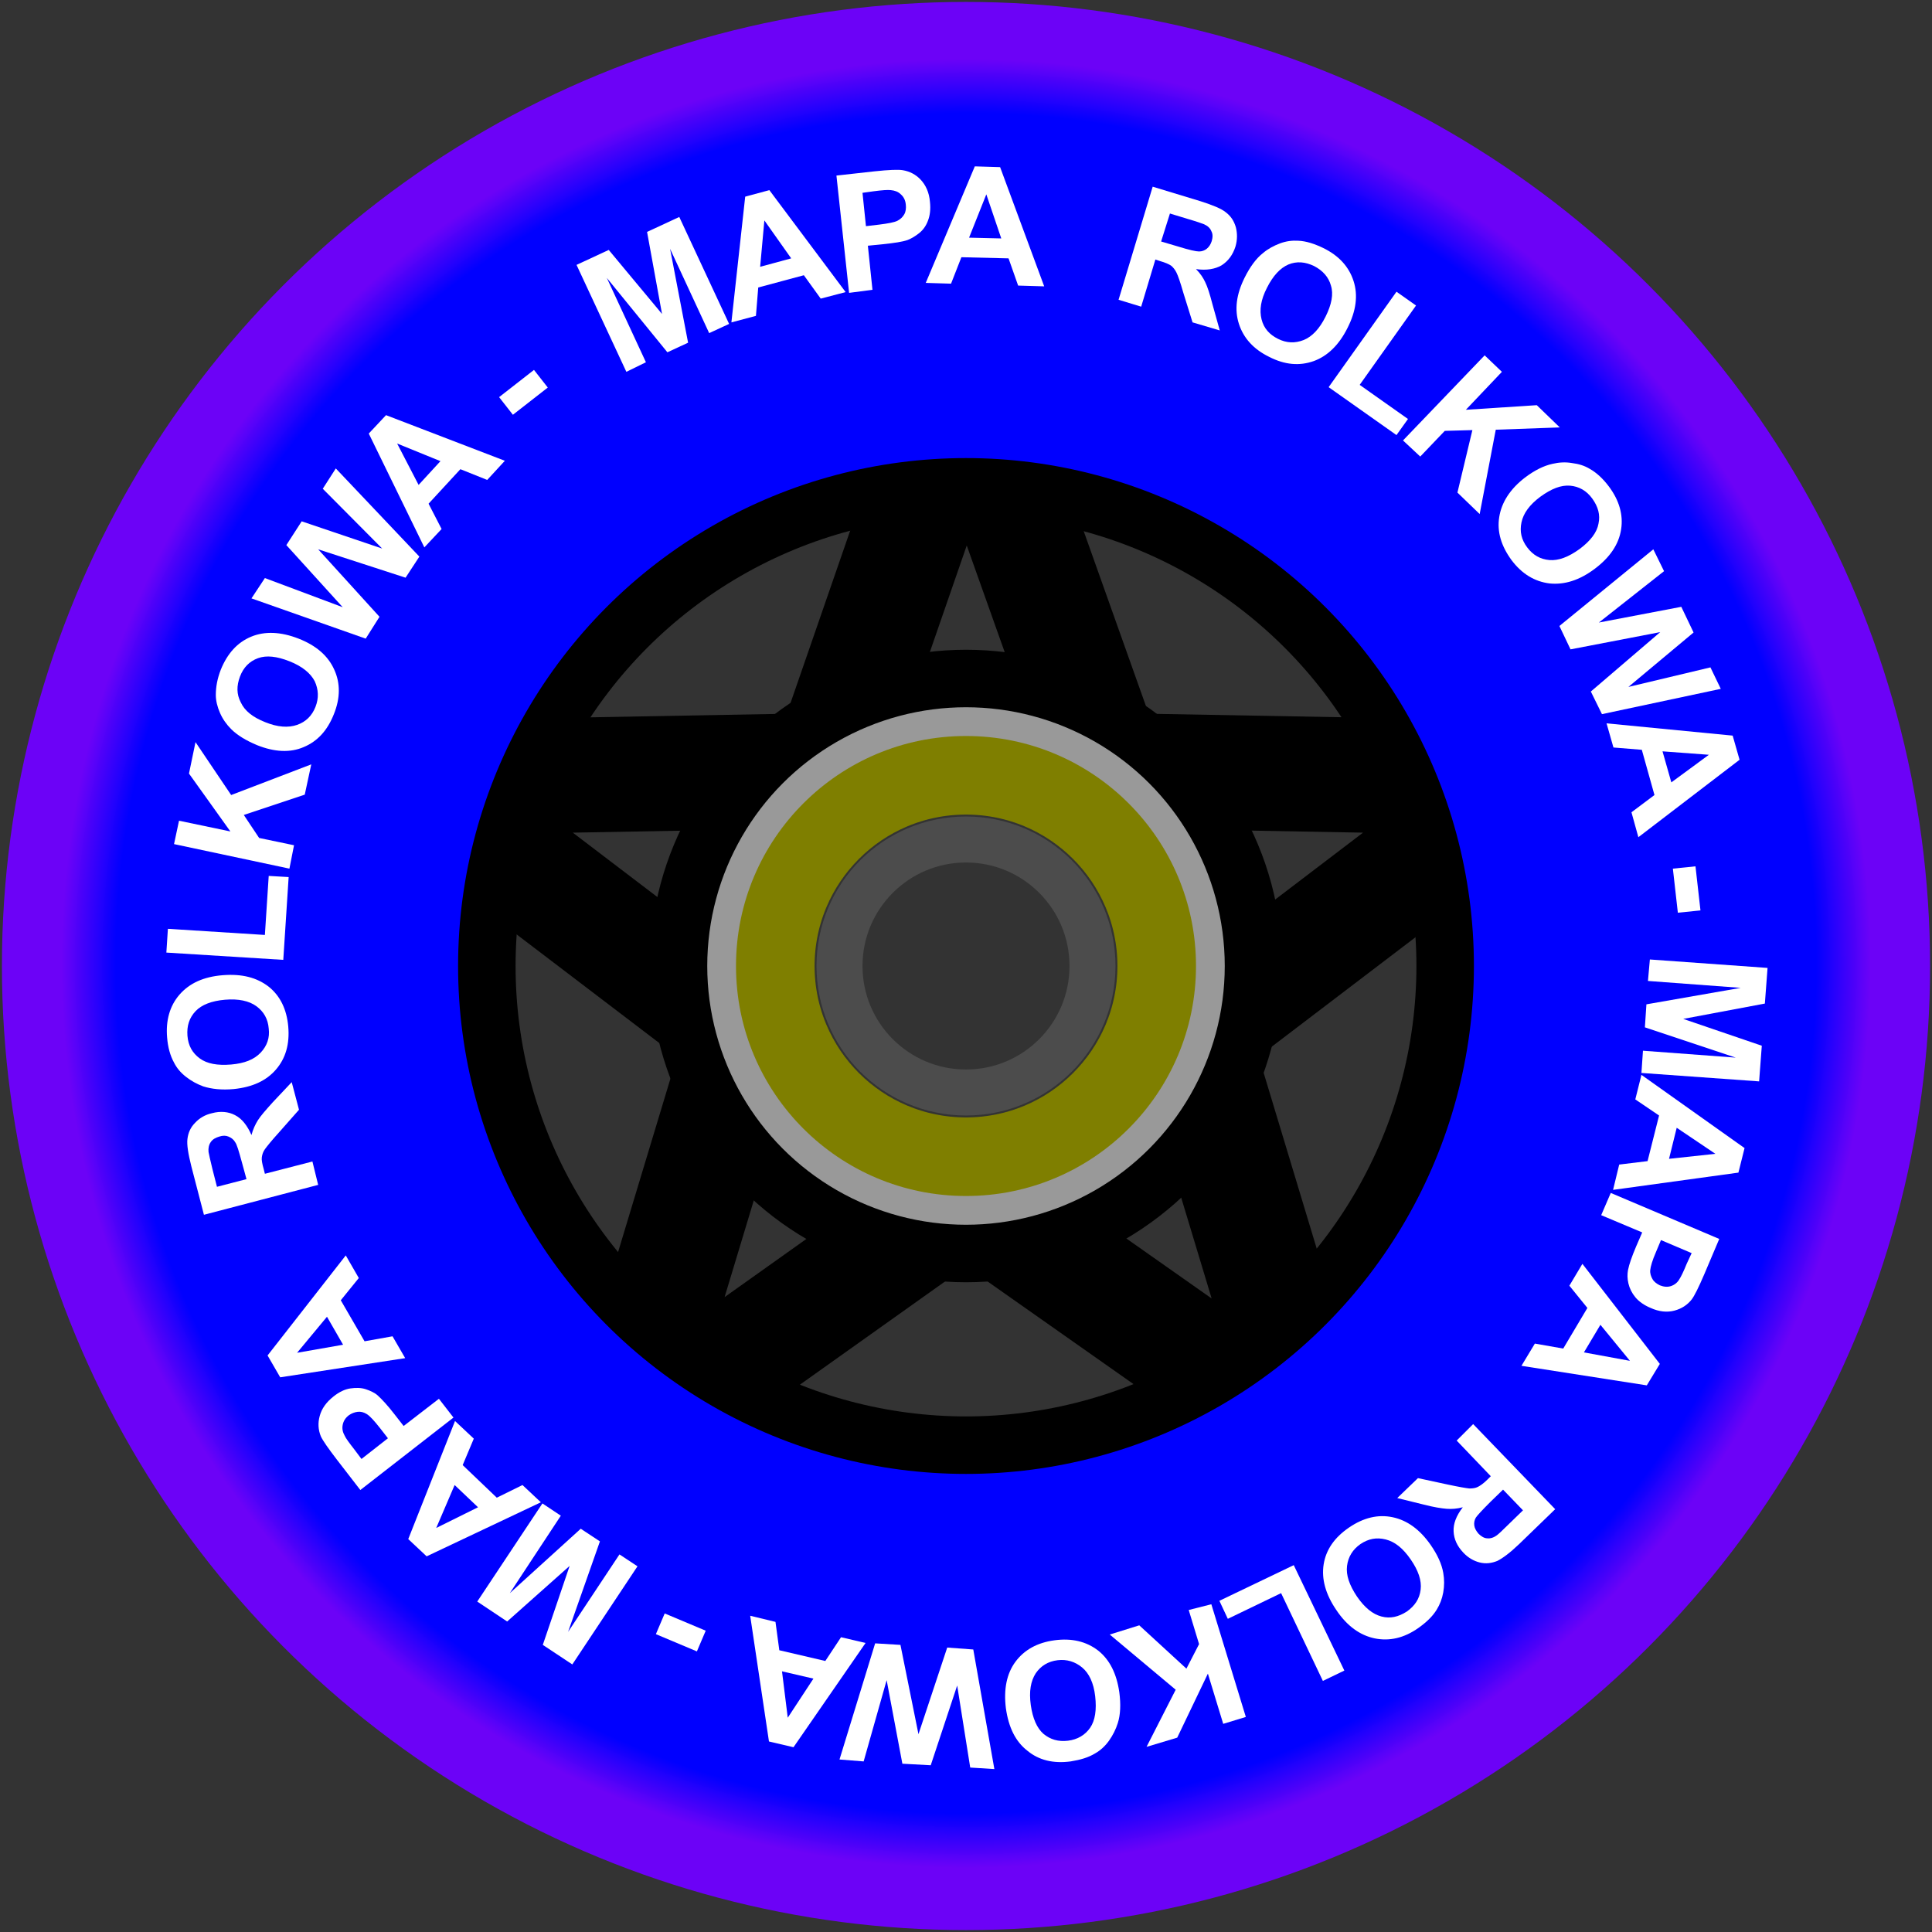 <?xml version="1.0" encoding="iso-8859-1"?>
<!-- Generator: Adobe Illustrator 16.0.0, SVG Export Plug-In . SVG Version: 6.00 Build 0)  -->
<!DOCTYPE svg PUBLIC "-//W3C//DTD SVG 1.1//EN" "http://www.w3.org/Graphics/SVG/1.1/DTD/svg11.dtd">
<svg version="1.1" xmlns:x="http://ns.adobe.com/Extensibility/1.0/" xmlns:i="http://ns.adobe.com/AdobeIllustrator/10.0/" xmlns:graph="http://ns.adobe.com/Graphs/1.0/"
	 xmlns="http://www.w3.org/2000/svg" xmlns:xlink="http://www.w3.org/1999/xlink" xmlns:a="http://ns.adobe.com/AdobeSVGViewerExtensions/3.0/"
	 x="0px" y="0px" width="504px" height="504px" viewBox="0 0 504 504" style="enable-background:new 0 0 504 504;"
	 xml:space="preserve">
<rect x="0" y="0" width="504" height="504" fill="#333333" stroke="none"/>
<g id="Warstwa_1" xmlns:svg="http://www.w3.org/2000/svg">
	<g>
		<title>Szprychy</title>
		<polygon id="svg_19" style="fill:none;stroke:#000000;stroke-width:30;" points="252,97 289,201 399,203 311,270 343,376 252,312 
			162,376 194,270 106,203 216,201 252,97 289,201 		"/>
		
			<radialGradient id="svg_3_1_" cx="-143.642" cy="534.904" r="0.5" gradientTransform="matrix(470 0 0 -470 67763.617 251656.609)" gradientUnits="userSpaceOnUse">
			<stop  offset="0.94" style="stop-color:#0000FF"/>
			<stop  offset="1" style="stop-color:#6E00FF;stop-opacity:0.961"/>
			<a:midPointStop  offset="0.94" style="stop-color:#0000FF"/>
			<a:midPointStop  offset="0.5" style="stop-color:#0000FF"/>
			<a:midPointStop  offset="1" style="stop-color:#6E00FF;stop-opacity:0.961"/>
		</radialGradient>
		<circle id="svg_3" style="fill:none;stroke:url(#svg_3_1_);stroke-width:33;" cx="252" cy="252" r="235"/>
		<circle id="svg_4" style="fill:none;stroke:#4C4C4C;stroke-width:12;" cx="252" cy="252" r="33"/>
		<circle id="svg_5" style="fill:none;stroke:#7F7F00;stroke-width:21;" cx="252" cy="252" r="50"/>
		<circle id="svg_7" style="fill:none;stroke:#999999;stroke-width:8;" cx="252" cy="252" r="64"/>
		<circle id="svg_8" style="fill:none;stroke:#0000FF;stroke-width:99;" cx="252" cy="252" r="170"/>
		<circle id="svg_1" style="fill:none;stroke:#000000;stroke-width:15;" cx="252" cy="252" r="75"/>
		<circle id="svg_2" style="fill:none;stroke:#000000;stroke-width:15;" cx="252" cy="252" r="125"/>
	</g>
</g>
<g id="Warstwa_2">
	<g>
		<path style="fill:none;" d="M126.3,126.3c33.6-33.6,78.2-52.1,125.7-52.1c47.5,0,92.2,18.5,125.7,52.1
			c33.6,33.6,52.1,78.2,52.1,125.7c0,47.5-18.5,92.2-52.1,125.7c-33.6,33.6-78.2,52.1-125.7,52.1c-47.5,0-92.2-18.5-125.7-52.1
			C92.7,344.2,74.2,299.5,74.2,252C74.2,204.5,92.7,159.8,126.3,126.3z"/>
		<path style="fill:#FFFFFF;" d="M163.4,97l-13-27.9l8.4-3.9l13.9,16.7l-3.9-21.4l8.4-3.9l13,27.9l-5.2,2.4l-10.2-22l4.7,24.5
			l-5.4,2.5l-15.8-19.4l10.2,22L163.4,97z"/>
		<path style="fill:#FFFFFF;" d="M220.6,76.2l-6.5,1.7l-4.4-6.1l-11.9,3.2l-0.6,7.4l-6.4,1.7l3.6-32.8l6.3-1.7L220.6,76.2z
			 M206.4,67.4l-7-9.9l-1.1,12.1L206.4,67.4z"/>
		<path style="fill:#FFFFFF;" d="M221.5,76.4l-3.3-30.6l9.9-1.1c3.8-0.4,6.2-0.5,7.4-0.3c1.8,0.3,3.4,1.1,4.7,2.5
			c1.3,1.4,2.2,3.3,2.4,5.8c0.2,1.9,0,3.5-0.5,4.8c-0.5,1.4-1.3,2.5-2.3,3.3c-1,0.8-2,1.4-3,1.8c-1.4,0.5-3.6,0.8-6.4,1.1l-4,0.4
			l1.2,11.5L221.5,76.4z M225,50.3l0.9,8.7l3.4-0.4c2.4-0.3,4-0.6,4.8-1c0.8-0.4,1.4-1,1.8-1.7s0.5-1.6,0.4-2.5
			c-0.1-1.1-0.5-2-1.3-2.7c-0.7-0.7-1.6-1-2.6-1.1c-0.8-0.1-2.2,0-4.5,0.3L225,50.3z"/>
		<path style="fill:#FFFFFF;" d="M272.4,74.7l-6.8-0.2l-2.5-7.1l-12.3-0.3l-2.7,6.9l-6.6-0.2l12.8-30.4l6.6,0.2L272.4,74.7z
			 M261.2,62.2l-3.9-11.5l-4.5,11.3L261.2,62.2z"/>
		<path style="fill:#FFFFFF;" d="M291.8,78.2l8.9-29.5l12.5,3.8c3.1,1,5.4,1.9,6.6,2.9c1.3,1,2.1,2.2,2.6,3.9c0.4,1.6,0.4,3.3-0.1,5
			c-0.7,2.2-1.9,3.8-3.6,4.9c-1.7,1-4,1.4-6.7,1c1.1,1.1,1.9,2.3,2.4,3.4c0.6,1.2,1.2,3.1,1.9,5.8l1.9,6.8l-7.1-2.1l-2.4-7.7
			c-0.8-2.8-1.4-4.5-1.8-5.3s-0.9-1.4-1.4-1.8c-0.6-0.4-1.5-0.8-2.9-1.2l-1.2-0.4L297.7,80L291.8,78.2z M302.9,63l4.4,1.3
			c2.9,0.9,4.7,1.3,5.5,1.3s1.5-0.3,2-0.7c0.6-0.5,1-1.1,1.3-2c0.3-1,0.3-1.9-0.1-2.6c-0.3-0.8-1-1.4-1.9-1.8
			c-0.5-0.2-1.9-0.7-4.3-1.4l-4.6-1.4L302.9,63z"/>
		<path style="fill:#FFFFFF;" d="M324.7,72.4c1.4-2.8,3-5,4.8-6.4c1.3-1.1,2.8-1.9,4.4-2.5c1.6-0.6,3.2-0.8,4.8-0.7
			c2.1,0.1,4.2,0.8,6.5,1.9c4.1,2,6.7,4.9,7.9,8.6c1.2,3.7,0.7,7.8-1.6,12.3c-2.2,4.4-5.2,7.3-8.8,8.6c-3.7,1.3-7.5,1-11.6-1.1
			c-4.1-2-6.7-4.9-7.9-8.6S322.5,76.8,324.7,72.4z M330.5,75.1c-1.6,3.1-2,5.8-1.4,8.2s2.1,4,4.3,5.1c2.2,1.1,4.4,1.2,6.7,0.3
			c2.2-0.9,4.1-2.9,5.7-6.1c1.6-3.2,2.1-5.9,1.4-8.1c-0.6-2.2-2.1-3.9-4.4-5.1c-2.3-1.1-4.5-1.3-6.7-0.4
			C334,69.9,332.1,71.9,330.5,75.1z"/>
		<path style="fill:#FFFFFF;" d="M346.6,101l17.7-24.9l5.1,3.6l-14.7,20.7l12.6,8.9l-3,4.2L346.6,101z"/>
		<path style="fill:#FFFFFF;" d="M366,114.9l21.3-22.2l4.5,4.3l-9.4,9.9l18.5-1.2l6,5.8l-16.7,0.6l-4.2,22l-5.8-5.6l3.9-16.3
			l-7.2,0.2l-6.4,6.7L366,114.9z"/>
		<path style="fill:#FFFFFF;" d="M397.8,124.6c2.5-1.9,4.9-3.1,7.2-3.6c1.7-0.4,3.4-0.5,5.1-0.2c1.7,0.2,3.3,0.7,4.6,1.5
			c1.8,1,3.5,2.6,5,4.6c2.7,3.6,3.8,7.4,3.2,11.2c-0.6,3.9-2.9,7.3-6.9,10.3c-4,3-7.9,4.2-11.8,3.8c-3.9-0.5-7.2-2.5-9.9-6.1
			c-2.7-3.7-3.8-7.4-3.2-11.2S393.9,127.6,397.8,124.6z M401.8,129.6c-2.8,2.1-4.4,4.3-4.9,6.7c-0.5,2.4,0,4.5,1.5,6.5
			c1.5,2,3.4,3.1,5.8,3.3c2.4,0.2,5-0.8,7.9-2.9c2.8-2.1,4.5-4.3,4.9-6.6c0.5-2.3-0.1-4.4-1.6-6.5s-3.5-3.2-5.8-3.4
			C407.2,126.5,404.7,127.5,401.8,129.6z"/>
		<path style="fill:#FFFFFF;" d="M406.8,163.3l24.5-20l2.8,5.7l-17,13.4l21.5-4.1l3.2,6.7l-17,14.2l21.4-5.1l2.7,5.6l-31,6.6
			l-2.9-5.9l18.1-15.5l-23.4,4.5L406.8,163.3z"/>
		<path style="fill:#FFFFFF;" d="M427.4,218.4l-1.8-6.5l6-4.5l-3.3-11.8l-7.4-0.6l-1.8-6.3l32.9,3.2l1.8,6.3L427.4,218.4z
			 M436,204.1l9.8-7.2l-12.1-0.9L436,204.1z"/>
		<path style="fill:#FFFFFF;" d="M436.4,226.6l5.9-0.6l1.3,11.5l-5.9,0.6L436.4,226.6z"/>
		<path style="fill:#FFFFFF;" d="M430.4,250.3l30.7,2.2l-0.7,9.3l-21.3,4l20.5,7l-0.7,9.3l-30.7-2.2l0.4-5.8l24.2,1.8l-23.7-7.9
			l0.4-6l24.6-4.3l-24.2-1.8L430.4,250.3z"/>
		<path style="fill:#FFFFFF;" d="M420.8,310.4l1.6-6.6l7.4-0.9l3-11.9l-6.2-4.2l1.6-6.4l26.9,19.1l-1.6,6.4L420.8,310.4z
			 M435.4,302.3l12.1-1.3l-10.1-6.8L435.4,302.3z"/>
		<path style="fill:#FFFFFF;" d="M420.2,311.2l28.3,12l-3.9,9.2c-1.5,3.5-2.6,5.7-3.3,6.6c-1.1,1.4-2.6,2.4-4.5,2.9
			c-1.9,0.5-4,0.3-6.2-0.7c-1.7-0.7-3.1-1.7-4-2.8c-0.9-1.1-1.5-2.3-1.8-3.6s-0.3-2.4-0.1-3.5c0.3-1.5,1-3.5,2.1-6.1l1.6-3.7
			l-10.7-4.5L420.2,311.2z M441.3,326.9l-8-3.4l-1.3,3.1c-1,2.3-1.4,3.8-1.5,4.7s0.2,1.7,0.6,2.4c0.4,0.7,1.1,1.2,1.9,1.6
			c1,0.4,2,0.5,2.9,0.2s1.7-0.9,2.2-1.8c0.4-0.6,1.1-2,1.9-4L441.3,326.9z"/>
		<path style="fill:#FFFFFF;" d="M396.9,356.3l3.5-5.8l7.4,1.3l6.3-10.6l-4.7-5.8l3.4-5.7l20.2,26.1l-3.4,5.6L396.9,356.3z
			 M413.2,352.8l12,2.2l-7.7-9.4L413.2,352.8z"/>
		<path style="fill:#FFFFFF;" d="M384.3,371.5l21.4,22.2l-9.4,9.1c-2.4,2.3-4.3,3.7-5.7,4.4c-1.5,0.6-3,0.8-4.6,0.4
			s-3.1-1.3-4.3-2.6c-1.6-1.7-2.4-3.5-2.5-5.5s0.7-4.1,2.4-6.3c-1.5,0.4-2.9,0.5-4.2,0.4c-1.3-0.1-3.3-0.4-6-1.1l-6.9-1.7l5.4-5.2
			l7.9,1.7c2.8,0.6,4.6,0.9,5.5,1c0.9,0,1.6-0.1,2.2-0.4s1.5-0.9,2.5-1.9l0.9-0.9l-8.9-9.3L384.3,371.5z M392.1,388.6l-3.3,3.2
			c-2.1,2.1-3.4,3.5-3.8,4.1c-0.4,0.7-0.5,1.4-0.4,2.1c0.1,0.7,0.5,1.4,1.1,2.1c0.7,0.7,1.5,1.2,2.3,1.2c0.8,0.1,1.7-0.2,2.5-0.8
			c0.4-0.3,1.5-1.3,3.3-3.1l3.5-3.4L392.1,388.6z"/>
		<path style="fill:#FFFFFF;" d="M373.2,403c1.8,2.6,2.9,5,3.3,7.3c0.3,1.7,0.3,3.4,0,5.1c-0.3,1.7-0.9,3.2-1.7,4.5
			c-1.1,1.8-2.7,3.3-4.8,4.8c-3.7,2.6-7.5,3.5-11.4,2.7c-3.8-0.8-7.2-3.2-10-7.4c-2.8-4.1-3.9-8.1-3.3-11.9c0.6-3.8,2.8-7,6.6-9.6
			c3.8-2.6,7.6-3.5,11.4-2.7C367.1,396.6,370.4,399,373.2,403z M368,406.8c-2-2.9-4.1-4.6-6.5-5.2s-4.5-0.2-6.6,1.2
			c-2,1.4-3.2,3.3-3.5,5.7c-0.3,2.4,0.6,5,2.6,8c2,2.9,4.1,4.6,6.4,5.2c2.3,0.6,4.4,0.1,6.6-1.3c2.1-1.5,3.3-3.3,3.6-5.7
			C370.9,412.3,370,409.7,368,406.8z"/>
		<path style="fill:#FFFFFF;" d="M337.5,408.3l13.2,27.5l-5.6,2.7l-10.9-22.9l-13.9,6.7l-2.2-4.7L337.5,408.3z"/>
		<path style="fill:#FFFFFF;" d="M316,418.5l9,29.4l-5.9,1.8l-4-13.1l-8,16.7l-8,2.4l7.6-14.9l-17.2-14.4l7.7-2.4l12.3,11.3l3.3-6.4
			l-2.7-8.9L316,418.5z"/>
		<path style="fill:#FFFFFF;" d="M292,441.5c0.4,3.1,0.3,5.8-0.4,8c-0.5,1.6-1.3,3.2-2.3,4.6c-1,1.4-2.2,2.5-3.6,3.3
			c-1.8,1.1-3.9,1.7-6.4,2.1c-4.5,0.6-8.3-0.3-11.3-2.8c-3.1-2.4-4.9-6.1-5.6-11.1c-0.6-4.9,0.2-9,2.5-12.1c2.3-3.1,5.7-5,10.2-5.6
			c4.5-0.6,8.3,0.3,11.4,2.7C289.5,433,291.3,436.6,292,441.5z M285.7,442.5c-0.4-3.5-1.6-6-3.4-7.5s-4-2.2-6.4-1.9
			c-2.5,0.3-4.4,1.5-5.7,3.4c-1.3,2-1.8,4.7-1.3,8.3c0.5,3.5,1.6,6,3.3,7.5c1.8,1.5,3.9,2.1,6.4,1.8s4.5-1.5,5.8-3.4
			S286.1,446,285.7,442.5z"/>
		<path style="fill:#FFFFFF;" d="M253.9,430.3l5.5,31.2l-6.3-0.4l-3.4-21.4l-6.9,20.8l-7.4-0.4l-4.1-21.8l-6,21.2L219,459l9.3-30.3
			l6.6,0.4l4.7,23.3l7.5-22.6L253.9,430.3z"/>
		<path style="fill:#FFFFFF;" d="M195.7,421.5l6.6,1.6l1,7.4l12,2.8l4.1-6.2l6.4,1.5L207,455.8l-6.4-1.5L195.7,421.5z M204,436
			l1.5,12.1l6.7-10.2L204,436z"/>
		<path style="fill:#FFFFFF;" d="M184.1,425.4l-2.3,5.4l-10.7-4.5l2.3-5.4L184.1,425.4z"/>
		<path style="fill:#FFFFFF;" d="M166.3,408.6l-17,25.6l-7.7-5.1l7-20.6L132.3,423l-7.8-5.2l17-25.6l4.8,3.2L133,415.6l18.5-16.8
			l5,3.3l-8.3,23.6l13.4-20.2L166.3,408.6z"/>
		<path style="fill:#FFFFFF;" d="M118.7,370.7l4.9,4.6l-2.9,6.9l8.9,8.5l6.7-3.3l4.8,4.5L111.3,406l-4.8-4.5L118.7,370.7z
			 M118.6,387.4l-4.8,11.2l10.9-5.4L118.6,387.4z"/>
		<path style="fill:#FFFFFF;" d="M118.3,369.8L94,388.7l-6.1-7.9c-2.3-3-3.7-5-4.2-6.1c-0.7-1.7-0.8-3.5-0.3-5.3
			c0.5-1.9,1.7-3.6,3.6-5.1c1.5-1.2,3-1.9,4.4-2.1c1.4-0.2,2.8-0.2,4,0.2c1.2,0.4,2.3,0.9,3.1,1.6c1.1,1,2.6,2.6,4.3,4.8l2.5,3.2
			l9.2-7.1L118.3,369.8z M94.3,380.6l6.9-5.4l-2.1-2.7c-1.5-1.9-2.6-3.1-3.4-3.6c-0.8-0.5-1.6-0.7-2.4-0.6c-0.8,0.1-1.6,0.4-2.3,0.9
			c-0.9,0.7-1.4,1.5-1.6,2.5c-0.2,1,0,1.9,0.5,2.8c0.3,0.7,1.2,1.9,2.6,3.7L94.3,380.6z"/>
		<path style="fill:#FFFFFF;" d="M90.2,327.5l3.4,5.9l-4.7,5.8l6.2,10.7l7.3-1.3l3.3,5.7l-32.6,5l-3.3-5.7L90.2,327.5z M85.3,343.5
			l-7.8,9.4l12-2.1L85.3,343.5z"/>
		<path style="fill:#FFFFFF;" d="M83,309.1l-29.8,7.8l-3.3-12.7c-0.8-3.2-1.2-5.6-1-7.1c0.2-1.6,0.8-3,2-4.2
			c1.1-1.2,2.6-2.1,4.4-2.5c2.2-0.6,4.3-0.4,6,0.5c1.8,0.9,3.2,2.7,4.3,5.2c0.4-1.5,1-2.8,1.7-3.9c0.7-1.1,2-2.6,3.9-4.7l4.9-5.2
			l1.9,7.2l-5.3,6c-1.9,2.1-3.1,3.6-3.6,4.3c-0.5,0.7-0.7,1.4-0.8,2.1c-0.1,0.7,0.1,1.7,0.5,3.1l0.3,1.2l12.4-3.2L83,309.1z
			 M64.3,307.6l-1.2-4.4c-0.8-2.9-1.3-4.7-1.8-5.3c-0.4-0.7-1-1.1-1.7-1.4c-0.7-0.3-1.5-0.3-2.4,0c-1,0.3-1.7,0.7-2.2,1.4
			s-0.7,1.6-0.6,2.6c0.1,0.5,0.4,2,1,4.4l1.2,4.7L64.3,307.6z"/>
		<path style="fill:#FFFFFF;" d="M61,284.1c-3.1,0.3-5.8,0-8-0.7c-1.6-0.6-3.1-1.4-4.5-2.5s-2.4-2.3-3.1-3.7c-1-1.8-1.6-4-1.8-6.5
			c-0.4-4.5,0.7-8.3,3.2-11.2c2.6-3,6.3-4.7,11.3-5.1c5-0.4,8.9,0.6,12,3c3,2.4,4.7,5.9,5.1,10.4c0.4,4.6-0.7,8.3-3.2,11.2
			S65.9,283.6,61,284.1z M60.3,277.7c3.5-0.3,6-1.3,7.7-3.1c1.7-1.8,2.4-3.9,2.1-6.3c-0.2-2.5-1.3-4.4-3.2-5.8
			c-1.9-1.4-4.7-2-8.2-1.7c-3.5,0.3-6.1,1.3-7.7,3c-1.6,1.7-2.3,3.8-2.1,6.4c0.2,2.6,1.3,4.5,3.2,5.9C54,277.5,56.7,278,60.3,277.7z
			"/>
		<path style="fill:#FFFFFF;" d="M73.9,250.4l-30.5-1.9l0.4-6.2l25.3,1.6l1-15.4l5.2,0.3L73.9,250.4z"/>
		<path style="fill:#FFFFFF;" d="M75.5,226.6l-30.1-6.4l1.3-6.1l13.4,2.8l-10.8-15.1l1.7-8.2l9.3,13.8l20.9-8l-1.7,7.9l-15.9,5.3
			l4,6l9.1,1.9L75.5,226.6z"/>
		<path style="fill:#FFFFFF;" d="M67.1,194.4c-2.9-1.2-5.2-2.6-6.8-4.2c-1.2-1.2-2.2-2.6-2.9-4.2c-0.7-1.6-1.1-3.2-1.1-4.7
			c0-2.1,0.4-4.3,1.3-6.6c1.7-4.2,4.3-7.1,7.9-8.6c3.6-1.5,7.8-1.3,12.4,0.5c4.6,1.8,7.7,4.5,9.3,8.1c1.6,3.5,1.6,7.4-0.1,11.6
			c-1.7,4.3-4.3,7.1-7.9,8.6C75.7,196.4,71.6,196.2,67.1,194.4z M69.2,188.4c3.2,1.3,6,1.5,8.3,0.7c2.3-0.8,3.9-2.4,4.8-4.7
			c0.9-2.3,0.8-4.5-0.2-6.7c-1.1-2.1-3.3-3.9-6.6-5.2c-3.3-1.3-6-1.6-8.2-0.8c-2.2,0.8-3.8,2.4-4.7,4.8c-0.9,2.4-0.9,4.6,0.2,6.7
			C63.8,185.4,65.9,187.1,69.2,188.4z"/>
		<path style="fill:#FFFFFF;" d="M95.4,166.6l-29.8-10.5l3.5-5.3l20.3,7.6l-14.7-16.2l4-6.2l21,7.1l-15.5-15.6l3.4-5.3l21.8,23
			l-3.6,5.5L83,143.3l16,17.6L95.4,166.6z"/>
		<path style="fill:#FFFFFF;" d="M131.7,120.2l-4.6,5l-7-2.8l-8.3,9l3.4,6.6l-4.5,4.8l-14.5-29.7l4.5-4.8L131.7,120.2z M114.9,120.3
			l-11.3-4.6l5.6,10.8L114.9,120.3z"/>
		<path style="fill:#FFFFFF;" d="M133.8,108.2l-3.6-4.6l9.1-7.1l3.6,4.6L133.8,108.2z"/>
	</g>
</g>
</svg>
